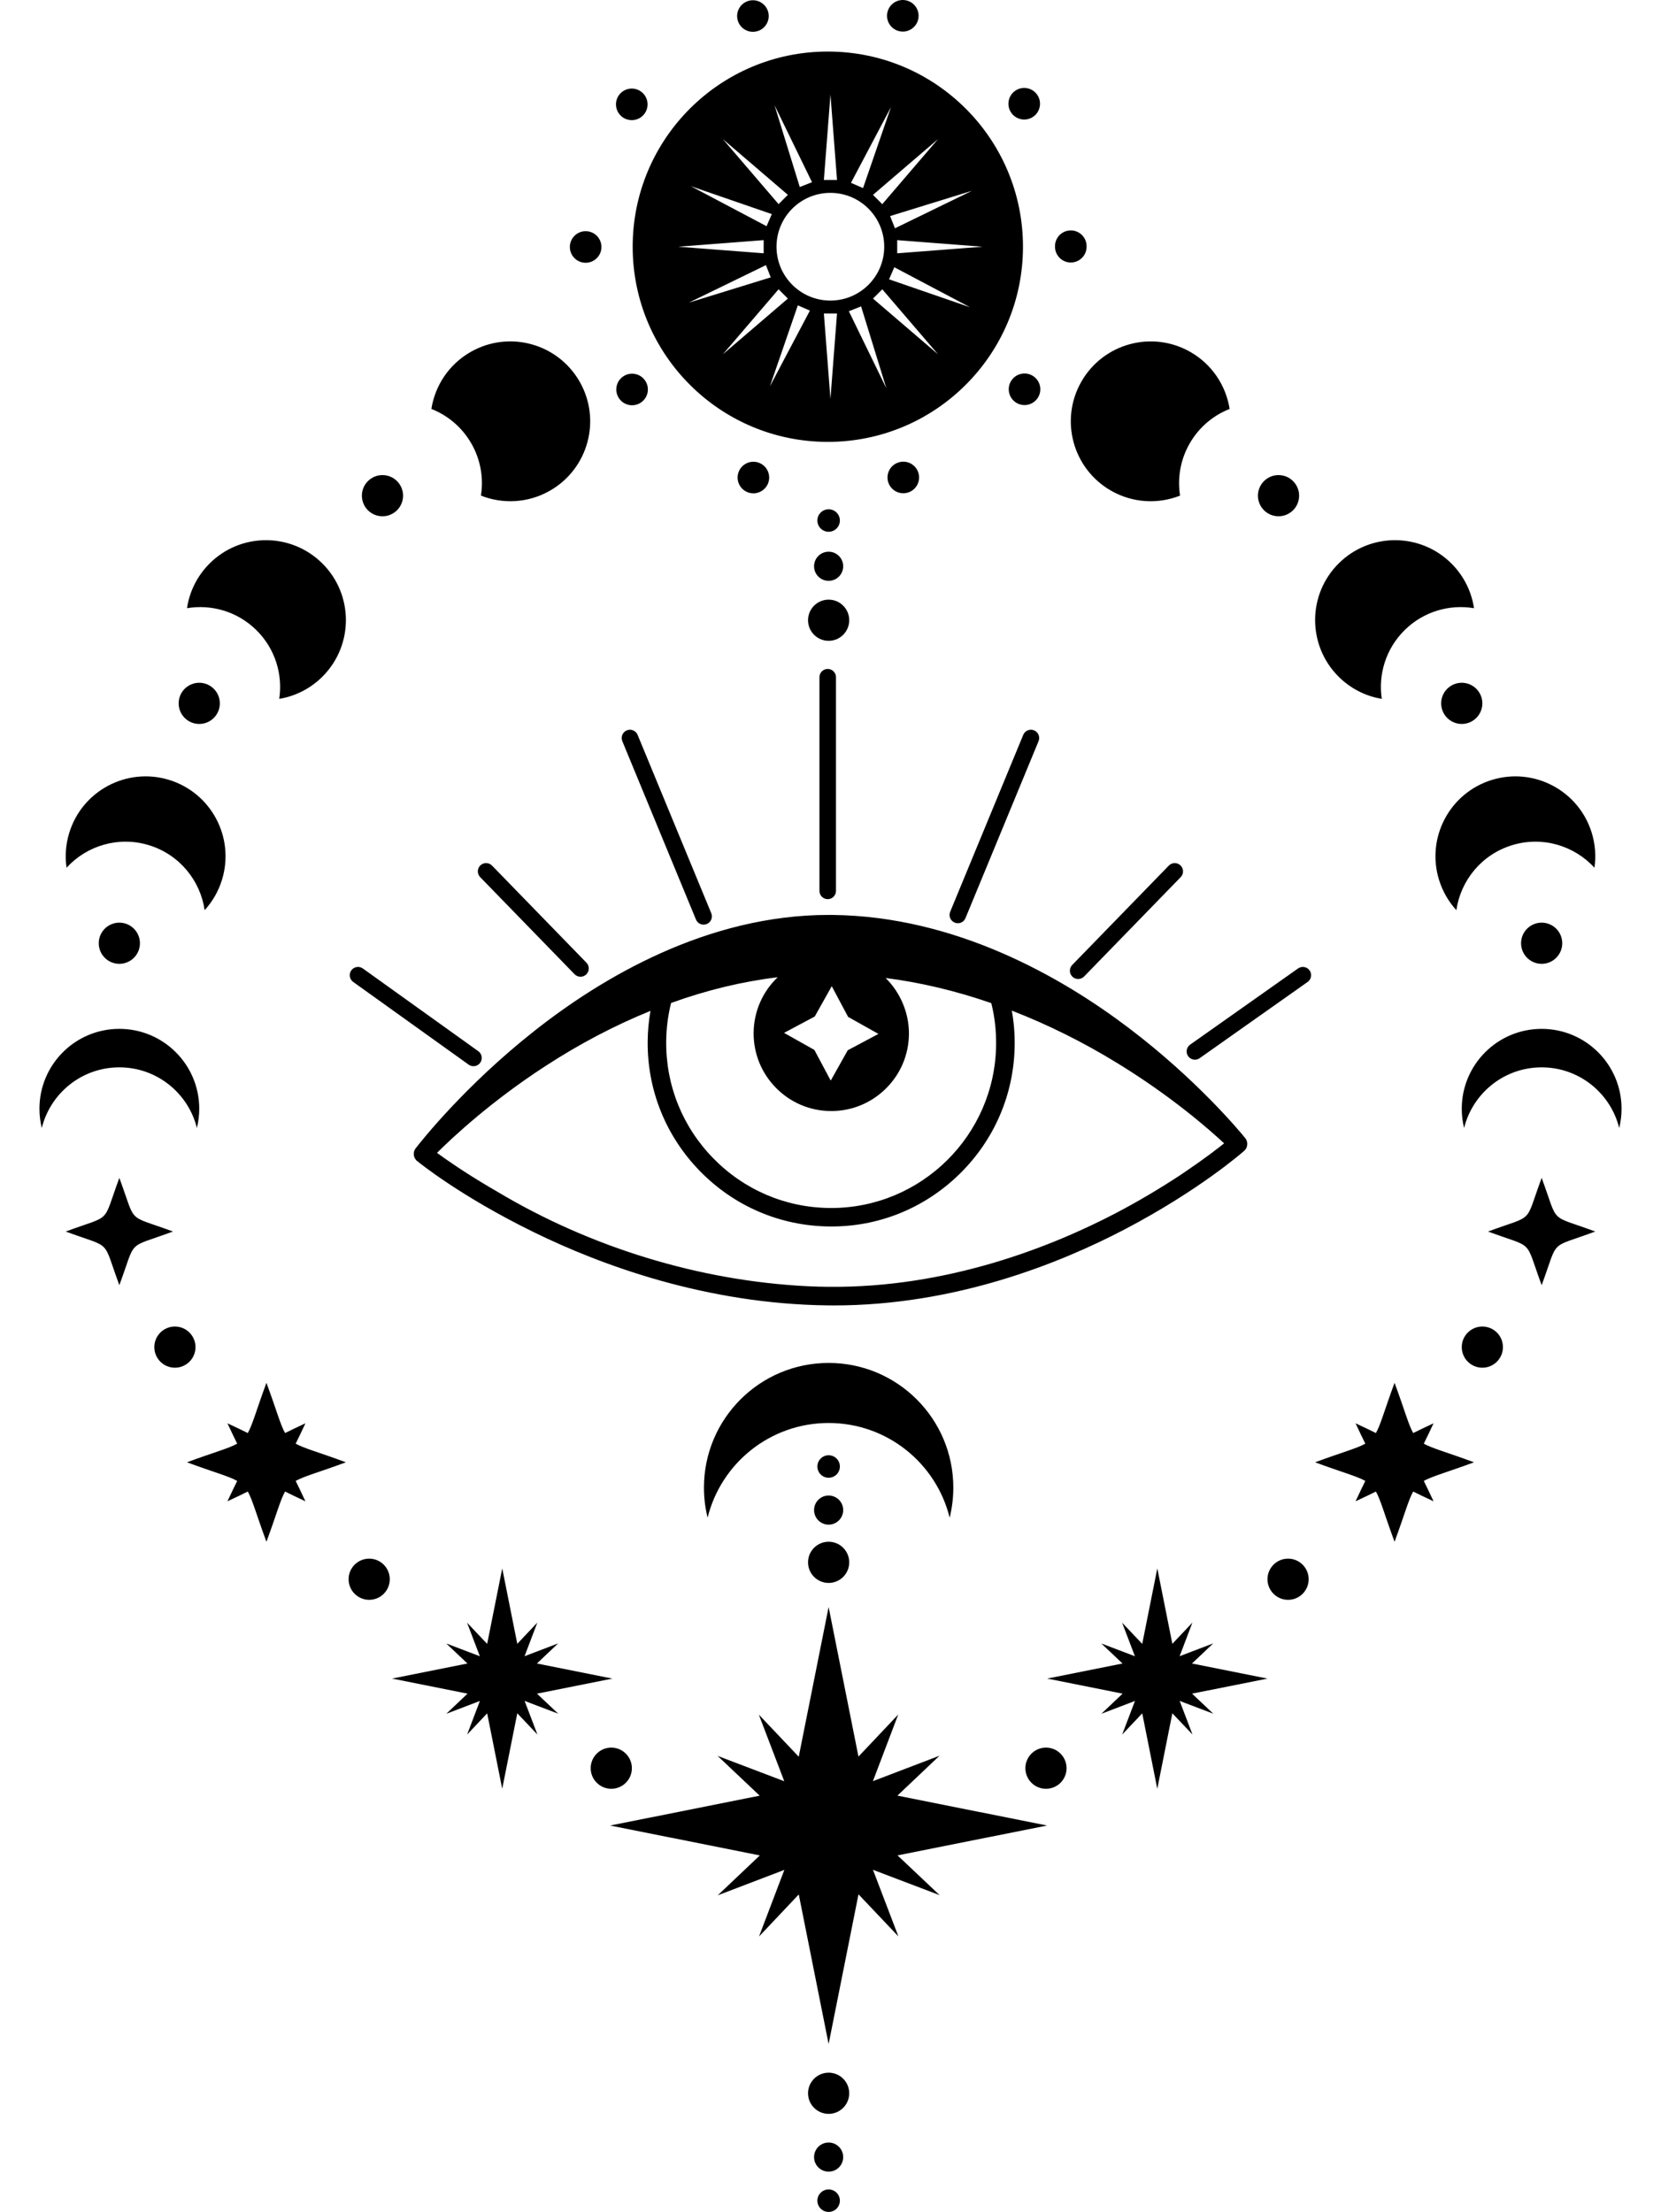 <?xml version="1.0" encoding="utf-8"?>
<!-- Generator: Adobe Illustrator 24.0.2, SVG Export Plug-In . SVG Version: 6.00 Build 0)  -->
<svg version="1.1" id="Слой_1" xmlns="http://www.w3.org/2000/svg" xmlns:xlink="http://www.w3.org/1999/xlink" x="0px" y="0px"
	 viewBox="0 0 1502 2000" style="enable-background:new 0 0 1502 2000;" xml:space="preserve">
<path d="M1183.39,1427.93c0,10.28-8.34,18.62-18.62,18.62c-10.28,0-18.62-8.34-18.62-18.62s8.34-18.62,18.62-18.62
	C1175.05,1409.31,1183.39,1417.64,1183.39,1427.93z M945.85,1580.16c-10.28,0-18.62,8.34-18.62,18.62s8.34,18.62,18.62,18.62
	c10.28,0,18.62-8.34,18.62-18.62S956.13,1580.16,945.85,1580.16z M571.39,1598.78c0-10.28-8.34-18.62-18.62-18.62
	c-10.28,0-18.62,8.34-18.62,18.62s8.34,18.62,18.62,18.62C563.05,1617.4,571.39,1609.06,571.39,1598.78z M1340.45,1199.43
	c-10.28,0-18.62,8.34-18.62,18.62s8.34,18.62,18.62,18.62s18.62-8.34,18.62-18.62S1350.73,1199.43,1340.45,1199.43z M730.69,1412.65
	c0,10.28,8.34,18.62,18.62,18.62s18.62-8.34,18.62-18.62s-8.34-18.62-18.62-18.62S730.69,1402.36,730.69,1412.65z M749.31,1874.09
	c-10.28,0-18.62,8.34-18.62,18.62s8.34,18.62,18.62,18.62s18.62-8.34,18.62-18.62S759.59,1874.09,749.31,1874.09z M749.31,1937.25
	c-7.27,0-13.17,5.89-13.17,13.17c0,7.27,5.9,13.17,13.17,13.17s13.17-5.9,13.17-13.17C762.48,1943.14,756.58,1937.25,749.31,1937.25
	z M749.31,1979.66c-5.62,0-10.17,4.55-10.17,10.17s4.55,10.17,10.17,10.17c5.62,0,10.17-4.55,10.17-10.17
	S754.93,1979.66,749.31,1979.66z M749.31,1378.57c7.27,0,13.17-5.89,13.17-13.17c0-7.27-5.89-13.17-13.17-13.17
	s-13.17,5.89-13.17,13.17C736.14,1372.68,742.04,1378.57,749.31,1378.57z M749.31,1336.17c5.62,0,10.17-4.55,10.17-10.17
	c0-5.62-4.55-10.17-10.17-10.17c-5.62,0-10.17,4.55-10.17,10.17C739.14,1331.61,743.69,1336.17,749.31,1336.17z M730.69,560.81
	c0,10.28,8.34,18.62,18.62,18.62s18.62-8.34,18.62-18.62c0-10.28-8.34-18.62-18.62-18.62S730.69,550.53,730.69,560.81z
	 M749.31,525.19c7.27,0,13.17-5.9,13.17-13.17c0-7.27-5.89-13.17-13.17-13.17s-13.17,5.9-13.17,13.17
	C736.14,519.3,742.04,525.19,749.31,525.19z M749.31,480.82c5.62,0,10.17-4.55,10.17-10.17c0-5.62-4.55-10.17-10.17-10.17
	c-5.62,0-10.17,4.55-10.17,10.17C739.14,476.26,743.69,480.82,749.31,480.82z M1004.7,443.68c19.81,11.32,42.71,12.23,62.4,4.46
	c-2.47-15.66,0.16-32.23,8.64-47.06c8.48-14.83,21.43-25.5,36.18-31.32c-3.3-20.91-15.69-40.19-35.5-51.52
	c-34.64-19.8-78.78-7.78-98.58,26.86C958.03,379.73,970.06,423.87,1004.7,443.68z M1249.5,631.91c-3.3-22.1,3.64-45.41,20.79-62.27
	c17.15-16.86,40.58-23.4,62.62-19.71c-2.18-14.56-8.8-28.6-19.91-39.9c-27.97-28.46-73.71-28.85-102.17-0.88
	s-28.85,73.71-0.88,102.17C1221.06,622.62,1234.97,629.48,1249.5,631.91z M1301.25,795.47c3.25,10.57,8.71,19.84,15.7,27.49
	c3.89-26.77,22.71-50.25,50.28-58.72c27.57-8.48,56.33,0.38,74.59,20.34c1.49-10.26,0.79-21-2.45-31.56
	c-11.72-38.14-52.15-59.56-90.29-47.83C1310.94,716.91,1289.52,757.33,1301.25,795.47z M1394.08,930.29
	c-39.9,0-72.25,32.35-72.25,72.25c0,6,0.74,11.82,2.12,17.4c7.79-31.5,36.22-54.85,70.13-54.85c33.9,0,62.34,23.36,70.13,54.85
	c1.38-5.57,2.12-11.4,2.12-17.4C1466.33,962.64,1433.98,930.29,1394.08,930.29z M858.75,1372.25c2.15-8.7,3.31-17.79,3.31-27.15
	c0-62.27-50.48-112.75-112.75-112.75c-62.27,0-112.75,50.48-112.75,112.75c0,9.36,1.16,18.45,3.31,27.15
	c12.15-49.15,56.53-85.6,109.44-85.6C802.22,1286.64,846.6,1323.09,858.75,1372.25z M426.26,401.07
	c8.48,14.83,11.11,31.4,8.64,47.06c19.69,7.77,42.6,6.87,62.4-4.46c34.64-19.8,46.67-63.94,26.86-98.58
	c-19.8-34.64-63.94-46.67-98.58-26.86c-19.81,11.33-32.2,30.61-35.5,51.52C404.83,375.57,417.78,386.24,426.26,401.07z
	 M231.72,569.64c17.15,16.86,24.09,40.17,20.79,62.27c14.52-2.43,28.44-9.29,39.55-20.59c27.97-28.46,27.58-74.2-0.88-102.17
	c-28.46-27.97-74.2-27.58-102.17,0.88c-11.11,11.3-17.73,25.34-19.91,39.9C191.13,546.24,214.56,552.78,231.72,569.64z
	 M134.77,764.24c27.57,8.48,46.4,31.96,50.28,58.72c6.99-7.65,12.45-16.93,15.7-27.49c11.72-38.14-9.69-78.56-47.83-90.29
	c-38.14-11.72-78.56,9.69-90.29,47.83c-3.25,10.57-3.94,21.31-2.45,31.56C78.43,764.62,107.2,755.76,134.77,764.24z M178.05,1019.93
	c1.38-5.57,2.12-11.4,2.12-17.4c0-39.9-32.35-72.25-72.25-72.25s-72.25,32.35-72.25,72.25c0,6,0.74,11.82,2.12,17.4
	c7.79-31.5,36.22-54.85,70.13-54.85S170.26,988.44,178.05,1019.93z M926.19,108.09c2.93,0,5.87-0.89,8.41-2.75
	c6.37-4.66,7.77-13.59,3.11-19.96c-4.66-6.37-13.59-7.77-19.96-3.11c-6.35,4.64-7.75,13.59-3.11,19.96
	C917.44,106.05,921.78,108.09,926.19,108.09z M563.16,340.63c-6.37,4.64-7.78,13.57-3.12,19.94c2.79,3.84,7.14,5.87,11.55,5.87
	c2.91,0,5.85-0.89,8.39-2.75c6.39-4.64,7.78-13.57,3.14-19.94C578.46,337.38,569.53,335.97,563.16,340.63z M681.27,446.09
	c6.03,0,11.62-3.86,13.59-9.89c2.43-7.5-1.68-15.55-9.19-18c-7.5-2.43-15.55,1.7-17.98,9.19c-2.43,7.5,1.68,15.55,9.18,17.98
	C678.33,445.86,679.81,446.09,681.27,446.09z M816.83,446.02c1.46,0,2.94-0.23,4.41-0.7c7.52-2.45,11.6-10.52,9.18-18.01
	c-2.45-7.5-10.5-11.6-18-9.16c-7.52,2.43-11.6,10.5-9.18,18C805.2,442.18,810.81,446.02,816.83,446.02z M968.3,237.36
	c7.89,0,14.28-6.39,14.28-14.28c0-0.07,0-0.16,0-0.23c0-0.09,0-0.18,0-0.27c-0.02-7.89-6.43-14.26-14.32-14.25
	c-7.89,0.02-14.26,6.43-14.25,14.3c0,0.13,0,0.23,0,0.36c0,0.03,0,0.05,0,0.09C954.02,230.97,960.41,237.36,968.3,237.36z
	 M934.85,340.44c-6.37-4.64-15.32-3.23-19.94,3.14c-4.64,6.37-3.23,15.32,3.14,19.94c2.53,1.86,5.48,2.75,8.39,2.75
	c4.41,0,8.77-2.05,11.55-5.89c0.02,0,0.02,0,0.02,0C942.63,354,941.22,345.06,934.85,340.44z M529.6,237.59
	c7.89,0,14.28-6.41,14.26-14.3c0-7.89-6.41-14.26-14.3-14.26c-7.87,0.02-14.26,6.41-14.26,14.3
	C515.32,231.22,521.71,237.61,529.6,237.59z M562.91,105.93c2.53,1.84,5.46,2.71,8.37,2.71c4.43,0,8.78-2.04,11.57-5.89
	c4.64-6.39,3.21-15.32-3.16-19.94c-6.39-4.64-15.32-3.21-19.96,3.16C555.11,92.36,556.52,101.29,562.91,105.93z M812,27.88
	c1.46,0.46,2.94,0.7,4.39,0.7c6.03,0,11.64-3.86,13.58-9.89c2.43-7.52-1.69-15.57-9.19-18c-0.02,0-0.02,0-0.02,0
	c-7.5-2.41-15.55,1.7-17.96,9.21C800.38,17.4,804.51,25.45,812,27.88z M680.83,28.79c1.48,0,2.96-0.23,4.45-0.71
	c7.5-2.45,11.59-10.52,9.14-18.01c-2.45-7.5-10.51-11.59-18.01-9.14c-7.5,2.45-11.59,10.52-9.14,18.01
	C669.22,24.95,674.81,28.79,680.83,28.79z M1287.5,1305.34c2.28-4.67,5.22-10.56,8.82-18.41c-7.85,3.6-13.74,6.54-18.41,8.82
	c-4.37-7.79-7.65-20.59-16.85-45.41c-9.19,24.82-12.47,37.62-16.85,45.41c-4.67-2.28-10.56-5.22-18.41-8.82
	c3.6,7.85,6.54,13.74,8.82,18.41c-7.79,4.37-20.59,7.65-45.41,16.85c24.82,9.19,37.62,12.47,45.41,16.85
	c-2.28,4.67-5.22,10.56-8.82,18.41c7.85-3.61,13.74-6.54,18.41-8.82c4.37,7.79,7.65,20.59,16.85,45.41
	c9.19-24.82,12.47-37.62,16.85-45.41c4.67,2.28,10.56,5.22,18.41,8.82c-3.61-7.85-6.54-13.74-8.82-18.41
	c7.79-4.37,20.59-7.65,45.41-16.85C1308.08,1312.99,1295.28,1309.71,1287.5,1305.34z M1394.08,1065.04
	c-15.88,42.87-5.62,32.61-48.49,48.49c42.87,15.88,32.61,5.62,48.49,48.49c15.88-42.87,5.62-32.61,48.49-48.49
	C1399.7,1097.65,1409.96,1107.91,1394.08,1065.04z M267.37,1305.34c2.28-4.67,5.22-10.56,8.82-18.41
	c-7.85,3.6-13.74,6.54-18.41,8.82c-4.37-7.79-7.65-20.59-16.85-45.41c-9.19,24.82-12.47,37.62-16.85,45.41
	c-4.67-2.28-10.56-5.22-18.41-8.82c3.61,7.85,6.54,13.74,8.82,18.41c-7.79,4.37-20.59,7.65-45.41,16.85
	c24.82,9.19,37.62,12.47,45.41,16.85c-2.28,4.67-5.22,10.56-8.82,18.41c7.85-3.61,13.74-6.54,18.41-8.82
	c4.37,7.79,7.65,20.59,16.85,45.41c9.19-24.82,12.47-37.62,16.85-45.41c4.67,2.28,10.56,5.22,18.41,8.82
	c-3.6-7.85-6.54-13.74-8.82-18.41c7.79-4.37,20.59-7.65,45.41-16.85C287.96,1312.99,275.16,1309.71,267.37,1305.34z M107.92,1065.04
	c-15.88,42.87-5.62,32.61-48.49,48.49c42.87,15.88,32.61,5.62,48.49,48.49c15.88-42.87,5.62-32.61,48.49-48.49
	C113.54,1097.65,123.8,1107.91,107.92,1065.04z M811.51,1623.59l38.06-36.08l-60.22,22.99l22.9-60.25l-35.96,38.04l-26.99-135.24
	l-27.02,135.36l-36.08-38.06l22.99,60.22l-60.25-22.9l38.04,35.96l-135.24,26.99l135.36,27.02l-38.06,36.08l60.22-22.99l-22.9,60.25
	l35.95-38.04l26.99,135.24l27.02-135.36l36.08,38.06l-22.99-60.22l60.25,22.9l-38.04-35.95l135.24-26.99L811.51,1623.59z
	 M333.85,1409.31c-10.28,0-18.62,8.34-18.62,18.62s8.34,18.62,18.62,18.62c10.28,0,18.62-8.34,18.62-18.62
	S344.13,1409.31,333.85,1409.31z M176.79,1218.05c0-10.28-8.34-18.62-18.62-18.62c-10.28,0-18.62,8.34-18.62,18.62
	s8.34,18.62,18.62,18.62C168.45,1236.67,176.79,1228.33,176.79,1218.05z M89.3,852.87c0,10.28,8.34,18.62,18.62,18.62
	c10.28,0,18.62-8.34,18.62-18.62c0-10.28-8.34-18.62-18.62-18.62C97.64,834.25,89.3,842.59,89.3,852.87z M180.17,654.59
	c10.28,0,18.62-8.34,18.62-18.62c0-10.28-8.34-18.62-18.62-18.62c-10.28,0-18.62,8.34-18.62,18.62
	C161.55,646.25,169.89,654.59,180.17,654.59z M345.86,466.81c10.28,0,18.62-8.34,18.62-18.62c0-10.28-8.34-18.62-18.62-18.62
	s-18.62,8.34-18.62,18.62C327.24,458.47,335.58,466.81,345.86,466.81z M1375.46,852.87c0,10.28,8.34,18.62,18.62,18.62
	c10.28,0,18.62-8.34,18.62-18.62c0-10.28-8.34-18.62-18.62-18.62C1383.8,834.25,1375.46,842.59,1375.46,852.87z M1303.21,635.97
	c0,10.28,8.34,18.62,18.62,18.62s18.62-8.34,18.62-18.62c0-10.28-8.34-18.62-18.62-18.62S1303.21,625.68,1303.21,635.97z
	 M1156.14,466.81c10.28,0,18.62-8.34,18.62-18.62c0-10.28-8.34-18.62-18.62-18.62s-18.62,8.34-18.62,18.62
	C1137.52,458.47,1145.86,466.81,1156.14,466.81z M1077.88,1504.13l19.2-18.2l-30.37,11.59l11.55-30.39l-18.13,19.19l-13.61-68.21
	l-13.63,68.27l-18.2-19.2l11.59,30.37l-30.39-11.55l19.19,18.13l-68.21,13.61l68.27,13.63l-19.2,18.2l30.37-11.59l-11.55,30.39
	l18.13-19.19l13.61,68.21l13.63-68.27l18.2,19.2l-11.59-30.37l30.39,11.55l-19.19-18.13l68.21-13.61L1077.88,1504.13z
	 M485.58,1531.37l68.21-13.61l-68.27-13.63l19.2-18.2l-30.37,11.59l11.55-30.39l-18.13,19.19l-13.61-68.21l-13.63,68.27l-18.2-19.2
	l11.59,30.37l-30.39-11.55l19.19,18.13l-68.21,13.61l68.27,13.63l-19.2,18.2l30.37-11.59l-11.55,30.39l18.13-19.19l13.61,68.21
	l13.63-68.27l18.2,19.2l-11.59-30.37l30.39,11.55L485.58,1531.37z M1017.34,1111.42c-60.31,31.61-154.57,68.94-263.15,68.94
	c-1.72,0-3.43-0.01-5.16-0.03c-110.66-1.21-205.72-36.57-265.98-66.03c-67.41-32.9-105.43-64.17-105.8-64.48
	c-0.31-0.24-0.83-0.65-1.28-1.24l-0.26-0.41c-0.16-0.23-0.28-0.42-0.39-0.62c-0.35-0.51-0.58-1.12-0.78-1.62l-0.25-1.12
	c-0.05-0.3-0.08-0.53-0.11-0.81l-0.01-0.7c0.01-0.51,0.02-1.04,0.09-1.46l0.07-0.33c0.06-0.27,0.15-0.66,0.34-1.08
	c0.22-0.67,0.53-1.18,0.84-1.63c0.13-0.24,0.3-0.47,0.5-0.68c4.69-6.07,44.39-56.45,107.31-106.05
	c60.78-47.97,156.04-104.81,266.05-104.81c1.17,0,2.32,0.01,3.49,0.02c111.32,1.22,206.88,56.08,267.43,101.9
	c62.15,46.95,101.41,94.55,105.69,99.82c0.24,0.25,0.39,0.52,0.49,0.69c0.27,0.37,0.61,0.92,0.84,1.64c0.12,0.33,0.3,0.8,0.39,1.37
	c0.13,0.51,0.26,1.25,0.14,2.1c-0.01,0.47-0.09,1.03-0.18,1.42l-0.16,0.55c-0.11,0.37-0.22,0.73-0.39,1.11
	c-0.44,0.93-1.08,1.78-1.95,2.63C1123.48,1042.02,1084.24,1076.36,1017.34,1111.42z M709,933.91l27.41,15.4l14.79,27.76l15.39-27.43
	l27.76-14.79l-27.43-15.39l-14.79-27.76l-15.39,27.43L709,933.91z M602.43,941.43c-0.43,39.79,14.69,77.4,42.6,105.92
	c27.9,28.52,65.18,44.47,104.97,44.9c0.55,0.01,1.11,0.01,1.65,0.01c81.48,0.01,148.21-65.85,149.1-147.57
	c0.14-13-1.32-25.66-4.36-37.67c-31.98-11.09-64.08-18.73-95.52-22.71c13.47,13.29,21.26,31.9,21.05,50.83
	c-0.2,18.73-7.71,36.27-21.13,49.41c-13.42,13.13-31.13,20.23-49.84,20.05c-18.73-0.2-36.27-7.71-49.41-21.13
	c-13.13-13.42-20.25-31.13-20.05-49.86c0.21-19.06,8.07-36.98,21.75-49.99c-31.86,3.82-64.25,11.63-96.38,23.25
	C604.05,917.9,602.56,929.53,602.43,941.43z M1009.3,1096.76c19.93-10.47,39.76-22.2,58.94-34.87c0.47-0.33,1.01-0.69,1.55-1.06
	l0.19-0.13c0.52-0.35,1.03-0.7,1.55-1.07c7.9-5.31,15.53-10.7,22.71-16.04c1.49-1.05,2.72-2.03,3.63-2.77l0.09-0.07
	c3.61-2.69,6.61-5.04,8.99-6.94c-13.71-12.79-47.76-42.65-96.54-72.52c-30.79-18.91-62.89-34.88-95.46-47.5
	c1.84,10.1,2.72,20.54,2.6,31.06c-0.48,44.25-18.22,85.71-49.93,116.74c-31.72,31.03-73.56,47.94-117.8,47.37
	c-44.26-0.48-85.72-18.22-116.76-49.93c-31.04-31.72-47.86-73.55-47.38-117.8c0.1-9.12,0.95-18.26,2.54-27.21
	c-32.23,13.07-64.19,29.85-95.05,49.93c-49.32,32.02-84.04,64.55-97.99,78.46c8.55,6.25,24.8,17.59,46.97,30.68
	c1.13,0.67,2.28,1.34,3.44,2.02c1.35,0.78,2.56,1.49,3.78,2.21c84.31,50.44,183.02,80.9,281.2,85.68c0.09,0,0.19,0.01,0.28,0.01
	c6.34,0.34,12.57,0.45,18.37,0.51C856.21,1164.65,949.73,1127.87,1009.3,1096.76z M741,612.33v193.2c0,4.13,3.36,7.48,7.48,7.48
	s7.48-3.36,7.48-7.48v-193.2c0-4.13-3.36-7.48-7.48-7.48S741,608.21,741,612.33z M1179.41,874.39c-1.97-0.34-3.95,0.11-5.59,1.26
	l-97.61,68.91c-1.63,1.15-2.72,2.87-3.06,4.84c-0.34,1.97,0.11,3.95,1.26,5.59c1.4,1.98,3.69,3.17,6.12,3.17
	c1.55,0,3.04-0.47,4.31-1.37l97.61-68.91c1.63-1.15,2.72-2.87,3.06-4.84c0.34-1.97-0.11-3.95-1.26-5.58
	C1183.1,875.82,1181.38,874.73,1179.41,874.39z M863.29,834.21c0.92,0.38,1.88,0.57,2.85,0.57c3.04,0,5.76-1.82,6.92-4.63l66.08-160
	c0.76-1.85,0.76-3.88-0.01-5.73c-0.77-1.85-2.21-3.28-4.06-4.05c-3.81-1.57-8.19,0.25-9.77,4.06l-66.08,160
	C857.65,828.25,859.47,832.63,863.29,834.21L863.29,834.21z M1056.94,782.66l-87.36,89.85c-2.88,2.96-2.81,7.71,0.15,10.58
	c1.4,1.37,3.26,2.12,5.22,2.12c2.04,0,3.94-0.8,5.37-2.26l87.35-89.85c1.39-1.43,2.15-3.32,2.12-5.32c-0.03-2-0.83-3.87-2.27-5.26
	C1064.57,779.64,1059.82,779.71,1056.94,782.66z M319.38,887.85l104.42,74.79c1.28,0.92,2.78,1.4,4.35,1.4
	c2.41,0,4.69-1.17,6.09-3.12c1.16-1.62,1.63-3.61,1.3-5.58c-0.33-1.97-1.4-3.7-3.03-4.86L328.1,875.68
	c-1.62-1.17-3.61-1.62-5.58-1.3c-1.97,0.33-3.7,1.4-4.86,3.03c-1.16,1.62-1.63,3.61-1.3,5.58
	C316.69,884.96,317.76,886.69,319.38,887.85z M572.53,660.39c-1.85-0.77-3.88-0.77-5.72,0c-1.85,0.76-3.29,2.2-4.06,4.04
	c-0.77,1.84-0.77,3.88-0.01,5.73l66.6,161.26c1.16,2.81,3.88,4.63,6.92,4.63c0.98,0,1.94-0.19,2.85-0.57
	c1.85-0.76,3.29-2.2,4.05-4.04c0.77-1.85,0.77-3.88,0.01-5.73l-66.6-161.26C575.82,662.59,574.38,661.15,572.53,660.39z
	 M530.16,881.04c1.43-1.39,2.24-3.26,2.27-5.26c0.03-2-0.72-3.89-2.12-5.32l-85.37-87.8c-2.88-2.96-7.62-3.02-10.58-0.15
	c-1.43,1.39-2.24,3.26-2.27,5.26c-0.03,2,0.72,3.89,2.12,5.32l85.37,87.8c1.42,1.46,3.32,2.26,5.36,2.26
	C526.91,883.16,528.76,882.41,530.16,881.04z M572.11,223.08c0-97.46,79.01-176.47,176.47-176.47
	c97.46,0,176.47,79.01,176.47,176.47s-79.01,176.47-176.47,176.47C651.12,399.55,572.11,320.54,572.11,223.08z M659.97,262.21
	l37-11.42l-2.18-5.53l-2.18-5.53l-34.82,16.95l-34.82,16.95L659.97,262.21z M683.05,295.18l29.4-25.2l-4.2-4.2l-4.2-4.2l-25.2,29.4
	l-25.2,29.4L683.05,295.18z M750.88,271.78c26.9,0,48.7-21.81,48.7-48.7s-21.81-48.7-48.7-48.7c-26.9,0-48.7,21.8-48.7,48.7
	S723.99,271.78,750.88,271.78z M732.38,280.84l-5.46-2.37l-5.46-2.37l-12.63,36.61l-12.63,36.61l18.09-34.24L732.38,280.84z
	 M756.89,283.46h-5.95H745l2.97,38.61l2.97,38.61l2.97-38.61L756.89,283.46z M801.5,351.05l-11.42-37l-11.42-37l-5.53,2.18
	l-5.53,2.19l16.95,34.82L801.5,351.05z M848.24,320.37l-25.2-29.4l-25.2-29.4l-4.2,4.2l-4.2,4.2l29.4,25.2L848.24,320.37z
	 M877.18,277.82l-34.24-18.09l-34.24-18.09l-2.37,5.46l-2.37,5.46l36.61,12.63L877.18,277.82z M888.54,223.08l-38.61-2.97
	l-38.61-2.97v5.95v5.95l38.61-2.97L888.54,223.08z M841.91,183.94l-37,11.42l2.18,5.53l2.18,5.53l34.82-16.95l34.82-16.95
	L841.91,183.94z M818.83,150.98l-29.4,25.2l4.2,4.2l4.2,4.21l25.2-29.4l25.2-29.4L818.83,150.98z M769.51,165.32l5.46,2.36
	l5.46,2.37l12.63-36.61l12.63-36.61l-18.09,34.24L769.51,165.32z M745,162.7h5.95h5.95l-2.97-38.61l-2.97-38.61l-2.97,38.61
	L745,162.7z M700.38,95.11l11.42,37l11.42,37l5.53-2.18l5.53-2.18l-16.95-34.82L700.38,95.11z M653.65,125.78l25.2,29.4l25.2,29.4
	l4.2-4.21l4.2-4.2l-29.4-25.2L653.65,125.78z M624.7,168.34l34.24,18.09l34.24,18.09l2.37-5.46l2.37-5.46l-36.61-12.63L624.7,168.34
	z M613.34,223.08l38.61,2.97l38.61,2.97v-5.95v-5.95l-38.61,2.97L613.34,223.08z"/>
</svg>
